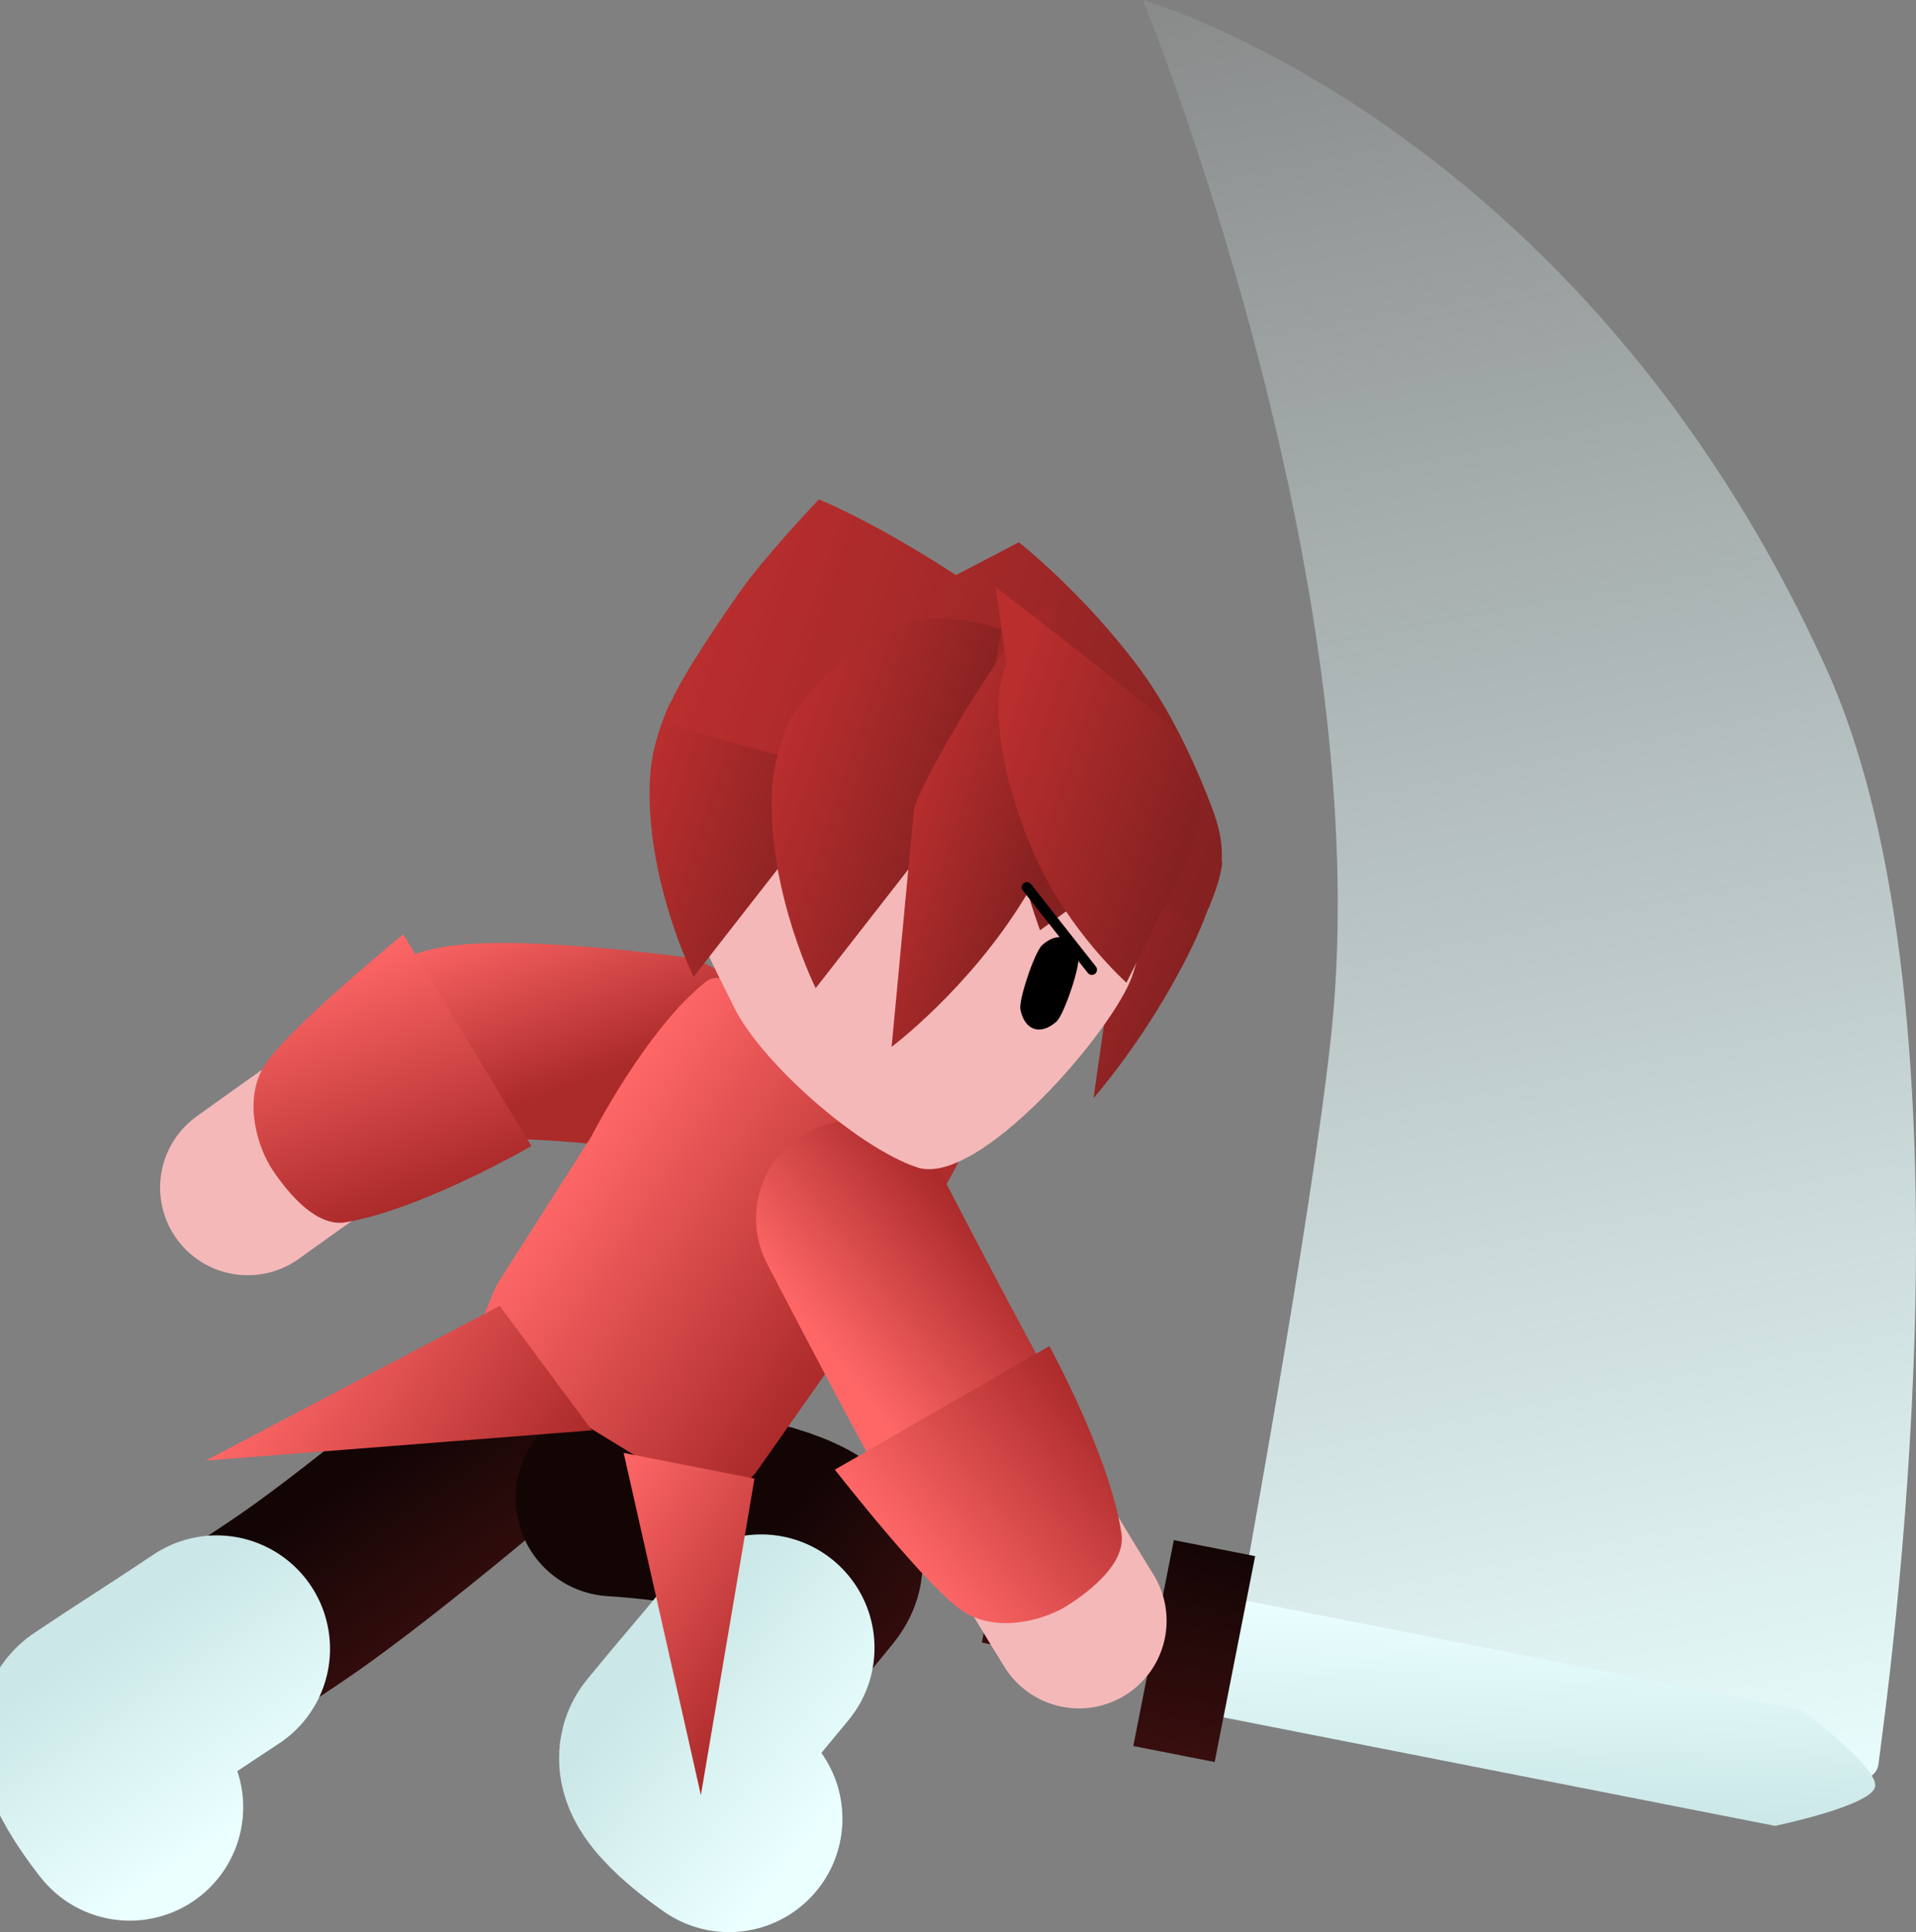 <svg version="1.1" xmlns="http://www.w3.org/2000/svg" xmlns:xlink="http://www.w3.org/1999/xlink" width="92.911" height="93.698" viewBox="0,0,92.911,93.698"><rect x="0" y="0" width="92.911" height="93.698" fill="#808080" stroke="none"/><defs><linearGradient x1="280.137" y1="216.812" x2="260.271" y2="116.022" gradientUnits="userSpaceOnUse" id="color-1"><stop offset="0" stop-color="#eaffff"/><stop offset="1" stop-color="#eaffff" stop-opacity="0"/></linearGradient><linearGradient x1="214.764" y1="200.657" x2="220.107" y2="208.512" gradientUnits="userSpaceOnUse" id="color-2"><stop offset="0" stop-color="#140505"/><stop offset="1" stop-color="#390e0e"/></linearGradient><linearGradient x1="207.371" y1="205.058" x2="213.557" y2="214.154" gradientUnits="userSpaceOnUse" id="color-3"><stop offset="0" stop-color="#cbe7e7"/><stop offset="1" stop-color="#eaffff"/></linearGradient><linearGradient x1="229.63" y1="168.446" x2="232.939" y2="177.351" gradientUnits="userSpaceOnUse" id="color-4"><stop offset="0" stop-color="#ff6767"/><stop offset="1" stop-color="#ab2a2a"/></linearGradient><linearGradient x1="218.012" y1="172.51" x2="222.317" y2="184.096" gradientUnits="userSpaceOnUse" id="color-5"><stop offset="0" stop-color="#ff6767"/><stop offset="1" stop-color="#ab2a2a"/></linearGradient><linearGradient x1="239.747" y1="200.171" x2="247.147" y2="206.129" gradientUnits="userSpaceOnUse" id="color-6"><stop offset="0" stop-color="#140505"/><stop offset="1" stop-color="#390e0e"/></linearGradient><linearGradient x1="233.903" y1="206.427" x2="242.471" y2="213.326" gradientUnits="userSpaceOnUse" id="color-7"><stop offset="0" stop-color="#cbe7e7"/><stop offset="1" stop-color="#eaffff"/></linearGradient><linearGradient x1="230.108" y1="181.572" x2="243.478" y2="190.574" gradientUnits="userSpaceOnUse" id="color-8"><stop offset="0" stop-color="#ff6767"/><stop offset="1" stop-color="#ab2a2a"/></linearGradient><linearGradient x1="216.059" y1="190.787" x2="228.26" y2="199.002" gradientUnits="userSpaceOnUse" id="color-9"><stop offset="0" stop-color="#ff6767"/><stop offset="1" stop-color="#ab2a2a"/></linearGradient><linearGradient x1="229.798" y1="200.099" x2="240.062" y2="207.01" gradientUnits="userSpaceOnUse" id="color-10"><stop offset="0" stop-color="#ff6767"/><stop offset="1" stop-color="#ab2a2a"/></linearGradient><linearGradient x1="254.433" y1="203.181" x2="253.826" y2="206.315" gradientUnits="userSpaceOnUse" id="color-11"><stop offset="0" stop-color="#140505"/><stop offset="1" stop-color="#390e0e"/></linearGradient><linearGradient x1="277.204" y1="203.822" x2="276.899" y2="214.049" gradientUnits="userSpaceOnUse" id="color-12"><stop offset="0" stop-color="#eaffff"/><stop offset="1" stop-color="#cbe7e7"/></linearGradient><linearGradient x1="260.993" y1="200.907" x2="259.057" y2="210.91" gradientUnits="userSpaceOnUse" id="color-13"><stop offset="0" stop-color="#140505"/><stop offset="1" stop-color="#390e0e"/></linearGradient><linearGradient x1="240.599" y1="189.334" x2="248.005" y2="183.384" gradientUnits="userSpaceOnUse" id="color-14"><stop offset="0" stop-color="#ff6767"/><stop offset="1" stop-color="#ab2a2a"/></linearGradient><linearGradient x1="246.436" y1="201.897" x2="255.685" y2="194.467" gradientUnits="userSpaceOnUse" id="color-15"><stop offset="0" stop-color="#ff6767"/><stop offset="1" stop-color="#ab2a2a"/></linearGradient><linearGradient x1="250.156" y1="167.512" x2="260.355" y2="170.967" gradientUnits="userSpaceOnUse" id="color-16"><stop offset="0" stop-color="#ba2e2e"/><stop offset="1" stop-color="#852121"/></linearGradient><linearGradient x1="236.81" y1="154.904" x2="262.846" y2="163.722" gradientUnits="userSpaceOnUse" id="color-17"><stop offset="0" stop-color="#ba2e2e"/><stop offset="1" stop-color="#852121"/></linearGradient><linearGradient x1="235.54" y1="165.862" x2="257.027" y2="173.14" gradientUnits="userSpaceOnUse" id="color-18"><stop offset="0" stop-color="#ffd499"/><stop offset="1" stop-color="#ffd599"/></linearGradient><linearGradient x1="232.635" y1="165.545" x2="241.605" y2="168.583" gradientUnits="userSpaceOnUse" id="color-19"><stop offset="0" stop-color="#ba2e2e"/><stop offset="1" stop-color="#852121"/></linearGradient><linearGradient x1="236.176" y1="155.248" x2="262.677" y2="164.223" gradientUnits="userSpaceOnUse" id="color-20"><stop offset="0" stop-color="#ba2e2e"/><stop offset="1" stop-color="#852121"/></linearGradient><linearGradient x1="238.554" y1="166.097" x2="247.524" y2="169.135" gradientUnits="userSpaceOnUse" id="color-21"><stop offset="0" stop-color="#ba2e2e"/><stop offset="1" stop-color="#852121"/></linearGradient><linearGradient x1="245.745" y1="165.684" x2="252.659" y2="168.025" gradientUnits="userSpaceOnUse" id="color-22"><stop offset="0" stop-color="#ba2e2e"/><stop offset="1" stop-color="#852121"/></linearGradient><linearGradient x1="249.56" y1="164.113" x2="259.53" y2="167.49" gradientUnits="userSpaceOnUse" id="color-23"><stop offset="0" stop-color="#ba2e2e"/><stop offset="1" stop-color="#852121"/></linearGradient></defs><g transform="translate(-202.114,-125.84)"><g data-paper-data="{&quot;isPaintingLayer&quot;:true}" fill-rule="nonzero" stroke-linejoin="miter" stroke-miterlimit="10" stroke-dasharray="" stroke-dashoffset="0" style="mix-blend-mode: normal"><path d="M290.653,158.209c7.734,17.043 2.931,50.089 2.552,53.188c-0.521,4.254 -31.191,-6.419 -31.191,-6.419c0,0 3.734,-20.175 4.662,-29.045c2.317,-22.122 -9.142,-50.093 -9.142,-50.093c0,0 21.142,5.979 33.119,32.369z" data-paper-data="{&quot;index&quot;:null}" fill="url(#color-1)" stroke="none" stroke-width="NaN" stroke-linecap="butt"/><g fill="none" stroke-linecap="round"><path d="M208.238,213.028c0,0 -2.293,-2.828 -1.374,-3.441c2.264,-1.51 6.551,-4.37 9.075,-6.054c3.593,-2.397 9.553,-7.441 9.553,-7.441" stroke="url(#color-2)" stroke-width="9.5"/><path d="M208.407,213.481c0,0 -2.595,-3.202 -1.555,-3.895c2.563,-1.71 2.909,-1.882 5.766,-3.788" stroke="url(#color-3)" stroke-width="11"/></g><g><path d="M214.128,183.432c0,0 7.237,-5.215 9.363,-6.466c2.523,-1.484 10.37,-0.386 10.37,-0.386" fill="none" stroke="#f5b8b8" stroke-width="8.5" stroke-linecap="round"/><path d="M220.751,178.458c0.708,-0.436 1.045,-0.869 2.834,-1.779c1.849,-0.941 10.825,0.251 10.825,0.251" fill="none" stroke="url(#color-4)" stroke-width="9.5" stroke-linecap="round"/><path d="M214.856,177.644c0.947,-1.707 6.81,-6.492 6.81,-6.492l6.218,10.264c0,0 -5.265,3.057 -9.012,3.698c-1.41,0.241 -2.765,-1.382 -3.541,-2.536c-0.681,-1.013 -1.421,-3.226 -0.474,-4.934z" fill="url(#color-5)" stroke="none" stroke-width="0" stroke-linecap="butt"/></g><g fill="none" stroke-linecap="round"><path d="M231.868,198.503c0,0 12.58,0.737 9.842,4.076c-1.924,2.346 -5.192,6.33 -6.918,8.435c-0.7,0.854 2.317,2.892 2.317,2.892" stroke="url(#color-6)" stroke-width="9.5"/><path d="M237.465,214.038c0,0 -3.415,-2.307 -2.623,-3.273c1.954,-2.382 2.001,-2.358 4.179,-5.014" stroke="url(#color-7)" stroke-width="11"/></g><g stroke-width="0" stroke-linecap="butt"><path d="M236.374,173.429c0.954,-0.741 2.488,1.271 2.488,1.271l7.758,5.223c0,0 2.434,0.782 2.143,1.847c-0.291,1.065 -4.895,8.224 -4.895,8.224l-5.11,7.271l-1.606,1.748l-6.411,-3.913l-5.618,-4.389l1.056,-2.523l4.598,-7.211c0,0 2.7,-5.3 5.597,-7.549z" fill="url(#color-8)" stroke="#001966"/><path d="M212.098,196.67l14.249,-7.504l4.471,6.037z" fill="url(#color-9)" stroke="none"/><path d="M232.357,196.299l6.343,1.245l-2.599,15.349z" data-paper-data="{&quot;index&quot;:null}" fill="url(#color-10)" stroke="none"/></g><g stroke="none" stroke-linecap="butt"><path d="M250.338,202.389l8.194,1.612l-0.611,3.107l-8.194,-1.612z" fill="url(#color-11)" stroke-width="0"/><path d="M262.061,203.371l27.382,5.386c0,0 3.786,2.775 3.598,3.731c-0.183,0.929 -4.854,1.897 -4.854,1.897l-27.238,-5.358z" fill="url(#color-12)" stroke-width="0.5"/><path d="M259.035,200.528l3.944,0.776l-1.964,9.985l-3.944,-0.776z" fill="url(#color-13)" stroke-width="0"/></g><g><path d="M254.435,204.438c0,0 -3.83,-6.185 -5.524,-9.42c-1.738,-3.32 -5.053,-9.905 -5.053,-9.905" fill="none" stroke="#f5b8b8" stroke-width="8.5" stroke-linecap="round"/><path d="M249.556,196.243c-0.455,-0.681 -0.146,-0.249 -1.508,-2.744c-1.449,-2.654 -4.522,-8.567 -4.522,-8.567" fill="none" stroke="url(#color-14)" stroke-width="9.5" stroke-linecap="round"/><path d="M248.94,204.062c-1.686,-0.984 -6.341,-6.951 -6.341,-6.951l10.398,-5.991c0,0 2.941,5.331 3.5,9.091c0.21,1.415 -1.442,2.734 -2.614,3.484c-1.027,0.659 -3.257,1.35 -4.943,0.366z" fill="url(#color-15)" stroke="none" stroke-width="0" stroke-linecap="butt"/></g><g><g stroke-linecap="butt"><path d="M259.737,172.127c-2.062,4.112 -4.595,6.965 -4.595,6.965c0,0 1.075,-7.642 1.423,-9.541c0.131,-0.715 -1.443,-5.375 -1.443,-5.375c0,0 -3.047,-5.755 -1.667,-5.435c1.066,0.247 7.651,9.114 7.651,9.114c0,0 0.566,-0.879 0.076,0.65c-0.49,1.529 -0.885,2.506 -1.445,3.623z" data-paper-data="{&quot;index&quot;:null}" fill="url(#color-16)" stroke="none" stroke-width="0"/><path d="M260.787,169.679c-0.756,1.676 -2.007,0.031 -2.007,0.031c0,0 -1.35,-2.51 -3.474,-3.776c-2.098,-1.251 -4.959,-1.254 -6.883,-1.963c-4.112,-1.514 -13.635,-3.099 -13.635,-3.099l16.732,-8.735c0,0 3.146,2.468 5.864,6.139c1.47,1.985 2.672,4.541 3.507,6.748c0.647,1.709 0.651,2.977 -0.105,4.653z" fill="url(#color-17)" stroke="none" stroke-width="0"/><path d="M249.945,158.691c2.965,1.004 5.24,3.125 6.522,5.74c1.282,2.616 1.571,5.726 0.561,8.708c-0.894,2.641 -7.481,10.316 -10.445,9.312c-2.965,-1.004 -7.59,-5.149 -8.872,-7.764c-1.282,-2.616 -3.18,-5.844 -2.17,-8.826c1.01,-2.982 3.129,-5.277 5.737,-6.575c2.608,-1.298 5.703,-1.6 8.668,-0.596z" fill="#f5b8b8" stroke="url(#color-18)" stroke-width="0"/><path d="M254.402,172.265c0.089,0.474 -0.696,2.791 -1.055,3.113c-0.36,0.323 -0.752,0.465 -1.094,0.349c-0.342,-0.116 -0.567,-0.467 -0.657,-0.942c-0.089,-0.474 0.696,-2.791 1.055,-3.113c0.36,-0.323 0.752,-0.465 1.094,-0.349c0.342,0.116 0.567,0.467 0.657,0.942z" data-paper-data="{&quot;index&quot;:null}" fill="#000000" stroke="none" stroke-width="1.301"/><path d="M234.373,160.457c0.559,-1.459 0.801,-0.335 0.801,-0.335c0,0 3.004,-4.175 6.042,-5.041c3.75,-1.069 7.749,1.154 8.578,1.497c1.066,0.44 -6.465,6.913 -6.465,6.913l-7.58,9.719c0,0 -2.165,-4.342 -2.138,-9.011c0.008,-1.269 0.202,-2.283 0.761,-3.742z" data-paper-data="{&quot;index&quot;:null}" fill="url(#color-19)" stroke="none" stroke-width="0"/><path d="M260.762,169.808c-0.111,0.328 -1.174,0.47 -1.174,0.47c0,0 -1.135,-0.423 -2.299,-0.858c-1.59,-0.593 0.702,-3.29 -3.902,-5.007c-1.851,-0.69 -6.172,-0.392 -8.753,-0.895c-5.877,-1.145 -10.35,-2.678 -10.35,-2.678c0,0 0.233,-0.803 0.798,-1.811c0.808,-1.441 2.118,-3.359 2.881,-4.451c1.21,-1.731 3.857,-4.52 3.857,-4.52c0,0 4.456,1.76 10.884,6.662c4.382,3.342 8.043,7.353 8.629,10.557c0.151,0.827 -0.355,1.889 -0.572,2.531z" fill="url(#color-20)" stroke="none" stroke-width="0"/><path d="M240.292,161.008c0.304,-0.793 2.723,-3.809 5.439,-4.828c2.283,-0.857 4.96,0.202 4.96,0.202l-1.443,7.66l-7.58,9.719c0,0 -2.165,-4.342 -2.138,-9.011c0.008,-1.269 0.202,-2.283 0.761,-3.742z" data-paper-data="{&quot;index&quot;:null}" fill="url(#color-21)" stroke="none" stroke-width="0"/><path d="M251.694,158.408c0.593,-1.104 0.785,0.057 0.785,0.057l7.739,6.915l-7.669,5.573c0,0 -1.927,-5.055 -1.727,-9.402c0.054,-1.181 0.279,-2.039 0.872,-3.143z" fill="#852121" stroke="none" stroke-width="0"/><path d="M251.795,169.391c-2.687,4.397 -6.445,7.218 -6.445,7.218c0,0 0.87,-9.252 1.082,-11.509c0.088,-0.941 5.299,-10.031 6.484,-9.753c0.994,0.234 1.132,8.399 0.609,10.092c-0.523,1.693 -0.999,2.757 -1.729,3.952z" data-paper-data="{&quot;index&quot;:null}" fill="url(#color-22)" stroke="none" stroke-width="0"/><path d="M250.4,154.316c0,0 6.728,5.161 8.173,6.469c0.408,0.37 1.798,2.038 1.736,4.316c-0.047,1.73 -1.514,4.258 -1.514,4.258l-2.057,4.137c0,0 -2.768,-2.47 -4.389,-6.037c-1.39,-3.059 -2.401,-7.307 -1.43,-9.384z" fill="url(#color-23)" stroke="none" stroke-width="0"/></g><path d="M255.06,172.868l-3.15,-4" fill="none" stroke="#000000" stroke-width="0.5" stroke-linecap="round"/></g></g></g></svg><!--rotationCenter:37.88583:54.16018-->